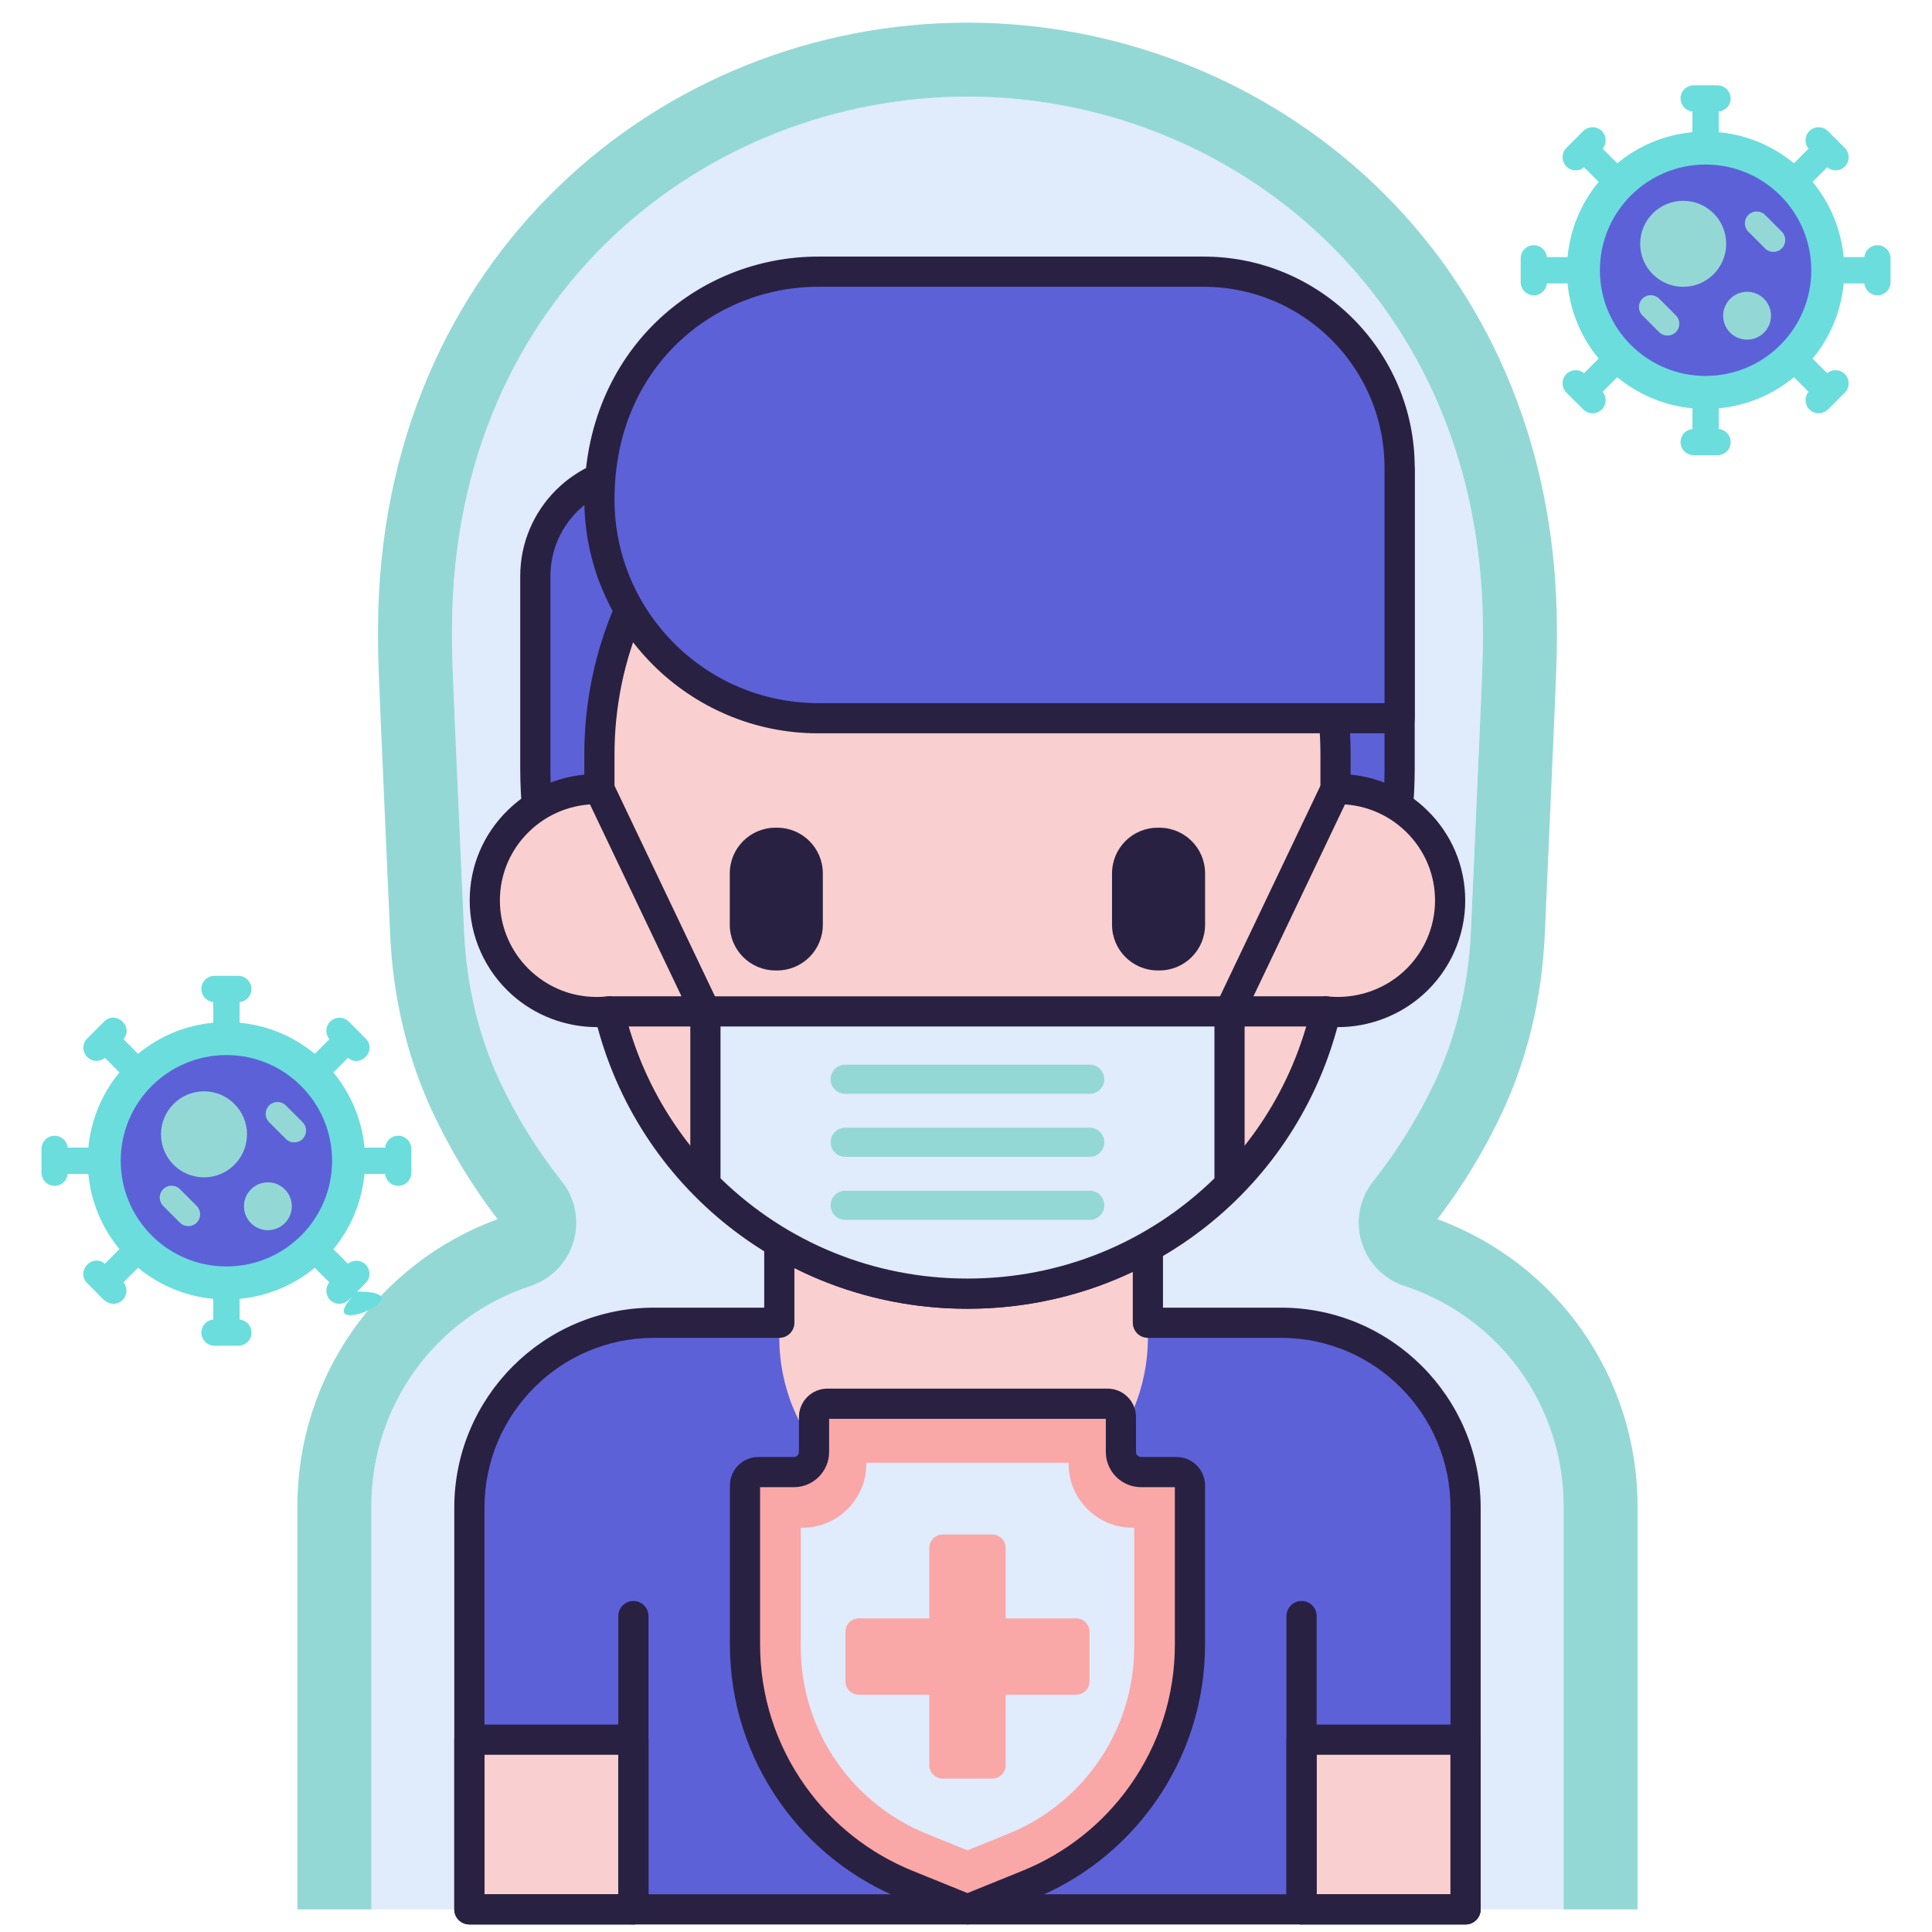 <?xml version="1.0"?>
<svg xmlns="http://www.w3.org/2000/svg" xmlns:xlink="http://www.w3.org/1999/xlink" xmlns:svgjs="http://svgjs.com/svgjs" version="1.1" width="512" height="512" x="0" y="0" viewBox="0 0 256 256" style="enable-background:new 0 0 512 512" xml:space="preserve" class=""><g><g xmlns="http://www.w3.org/2000/svg"><g><g><g><path d="m128.195 3c1.291 0 2.574.035 3.85.097-1.275-.064-2.558-.097-3.85-.097z" fill="#e0ebfc" data-original="#e0ebfc" style="" class=""/></g></g><g><g><path d="m128.195 3c-1.291 0-2.575.033-3.85.097 1.276-.062 2.559-.097 3.85-.097z" fill="#e0ebfc" data-original="#e0ebfc" style="" class=""/></g></g><g><g><path d="m186.088 170.402c-2.735-.901-4.863-3.091-5.691-5.857-.825-2.754-.256-5.737 1.522-7.98 3.244-4.091 6.007-8.546 8.213-13.241 2.847-6.058 4.453-12.806 4.773-20.056l.667-15.12c.941-21.265.941-21.265.921-25.128-.241-42.971-32.713-70.216-68.298-70.216-34.448 0-68.054 26.046-68.298 70.216-.02 3.856-.02 3.856.917 25.044l.671 15.205c.32 7.249 1.925 13.997 4.773 20.056 2.206 4.694 4.969 9.149 8.213 13.241 1.779 2.243 2.348 5.226 1.522 7.98-.828 2.766-2.956 4.956-5.691 5.857-12.616 4.157-21.092 15.881-21.092 29.173v53.424h157.97v-53.425c0-13.292-8.476-25.016-21.092-29.173z" fill="#e0ebfc" data-original="#e0ebfc" style="" class=""/></g></g></g><g><g><g><path d="m216.984 253h-9.804v-53.425c0-13.292-8.476-25.016-21.092-29.173-2.735-.901-4.863-3.091-5.691-5.857-.825-2.754-.256-5.737 1.522-7.98 3.244-4.091 6.007-8.546 8.213-13.241 2.847-6.058 4.453-12.806 4.773-20.056l.667-15.12c.941-21.265.941-21.265.921-25.128-.239-43.499-33.231-70.216-68.298-70.216-34.438 0-68.055 26.034-68.298 70.216-.02 3.856-.02 3.856.917 25.044l.671 15.205c.32 7.249 1.925 13.997 4.773 20.056 2.206 4.694 4.969 9.149 8.213 13.241 1.779 2.243 2.348 5.226 1.522 7.98-.828 2.766-2.956 4.956-5.691 5.857-12.616 4.157-21.092 15.881-21.092 29.173v53.424h-9.804v-53.425c0-17.07 10.6-32.181 26.519-38.029-3.341-4.375-6.212-9.097-8.541-14.052-3.401-7.238-5.317-15.243-5.694-23.794l-.671-15.203c-.948-21.43-.948-21.43-.927-25.528.274-48.626 37.395-79.969 78.103-79.969 39.805 0 77.824 30.358 78.102 79.969.021 4.105.021 4.105-.931 25.612l-.667 15.118c-.377 8.551-2.293 16.557-5.694 23.794-2.329 4.956-5.199 9.677-8.541 14.053 15.92 5.848 26.519 20.958 26.519 38.029v53.425z" fill="#94d8d6" data-original="#a4c9ff" style="" class=""/></g></g></g><g><g><g><path d="m169.751 175.273h-83.111c-13.5 0-24.444 10.969-24.444 24.5v30.746h21.735v22.481h88.531v-22.482h21.735c0-11.479 0-19.219 0-30.746-.002-13.53-10.946-24.499-24.446-24.499z" fill="#5d61d8" data-original="#4671c6" style="" class=""/></g></g><g><g><path d="m103.263 153.959v23.274.003c0 13.517 10.933 24.474 24.419 24.474 13.48 0 24.419-10.95 24.419-24.477 0-4.708 0-18.407 0-23.274z" fill="#f9cfcf" data-original="#f9cfcf" style="" class=""/></g></g><g><g><path d="m62.195 230.518h21.735v22.482h-21.735z" fill="#f9cfcf" data-original="#f9cfcf" style="" class=""/></g></g><g><g><path d="m172.461 230.518h21.735v22.482h-21.735z" fill="#f9cfcf" data-original="#f9cfcf" style="" class=""/></g></g><g><g><path d="m194.195 255h-132c-1.104 0-2-.896-2-2v-53.228c0-14.612 11.863-26.5 26.444-26.5h14.623v-19.314c0-1.104.896-2 2-2h48.838c1.104 0 2 .896 2 2v19.314h15.65c14.581 0 26.444 11.888 26.444 26.5v53.228c.001 1.104-.894 2-1.999 2zm-130-4h128v-51.228c0-12.406-10.068-22.5-22.444-22.5h-17.65c-1.104 0-2-.896-2-2v-19.314h-44.838v19.314c0 1.104-.896 2-2 2h-16.623c-12.376 0-22.444 10.093-22.444 22.5v51.228z" fill="#292142" data-original="#3762cc" style="" class=""/></g></g><g><g><path d="m129.265 158.075h-2.139c-31.034 0-56.192-25.158-56.192-56.192v-25.539c0-7.801 6.324-14.124 14.124-14.124h100.399v39.664c0 31.033-25.158 56.191-56.192 56.191z" fill="#5d61d8" data-original="#4671c6" style="" class=""/></g></g><g><g><path d="m129.265 160.075h-2.139c-32.087 0-58.192-26.105-58.192-58.192v-25.54c0-8.891 7.233-16.125 16.125-16.125h100.398c1.104 0 2 .896 2 2v39.664c0 32.088-26.105 58.193-58.192 58.193zm-44.206-95.856c-6.686 0-12.125 5.439-12.125 12.125v25.54c0 29.881 24.311 54.192 54.192 54.192h2.139c29.882 0 54.192-24.311 54.192-54.192v-37.665z" fill="#292142" data-original="#3762cc" style="" class=""/></g></g><g><g><path d="m176.965 104.563v-4.577c0-26.753-21.835-48.44-48.77-48.44-26.935 0-48.77 21.687-48.77 48.44v4.577c-8.469-.172-15.187 6.589-15.187 14.763 0 8.728 7.602 15.631 16.475 14.691 5.033 21.432 24.375 37.398 47.482 37.398 23.109 0 42.449-15.969 47.482-37.398 8.861.939 16.475-5.951 16.475-14.691.001-8.177-6.723-14.935-15.187-14.763z" fill="#f9cfcf" data-original="#f9cfcf" style="" class=""/></g></g><g><g><path d="m128.195 173.416c-23.153 0-43.074-15.259-49.019-37.315-.016 0-.031 0-.047 0-4.172 0-8.225-1.532-11.337-4.333-3.53-3.176-5.555-7.711-5.555-12.442 0-4.528 1.787-8.774 5.033-11.954 2.773-2.717 6.322-4.359 10.154-4.731v-2.655c0-27.813 22.775-50.44 50.77-50.44s50.771 22.627 50.771 50.44v2.655c3.832.372 7.38 2.014 10.153 4.731 3.246 3.18 5.033 7.425 5.033 11.954 0 4.731-2.024 9.266-5.554 12.441-3.113 2.8-7.166 4.333-11.337 4.333-.016 0-.031 0-.047 0-5.943 22.056-25.864 37.316-49.018 37.316zm-47.479-41.399c.918 0 1.731.631 1.945 1.543 4.958 21.111 23.683 35.855 45.534 35.855 21.853 0 40.577-14.745 45.535-35.856.23-.981 1.159-1.638 2.158-1.531 3.661.386 7.319-.791 10.034-3.234 2.688-2.418 4.229-5.869 4.229-9.468 0-3.444-1.361-6.675-3.832-9.097-2.486-2.436-5.806-3.75-9.313-3.667-.524.011-1.057-.195-1.44-.571-.384-.376-.601-.891-.601-1.429v-4.577c0-25.607-20.981-46.44-46.771-46.44s-46.77 20.833-46.77 46.44v4.577c0 .538-.217 1.052-.601 1.429s-.919.584-1.44.571c-3.502-.081-6.828 1.23-9.314 3.667-2.471 2.421-3.832 5.652-3.832 9.097 0 3.599 1.542 7.05 4.23 9.468 2.755 2.479 6.317 3.629 10.034 3.234.073-.007.145-.011.215-.011z" fill="#292142" data-original="#3762cc" style="" class=""/></g></g><g><g><path d="m185.457 95.168h-77.047c-16.008 0-28.984-12.977-28.984-28.984-.001-18.496 13.878-30.184 28.984-30.184h51.093c14.334 0 25.955 11.62 25.955 25.955v33.213z" fill="#5d61d8" data-original="#4671c6" style="" class=""/></g></g><g><g><path d="m185.457 97.167h-77.047c-17.085 0-30.984-13.899-30.984-30.984 0-19.575 14.803-32.183 30.984-32.183h51.092c15.414 0 27.955 12.541 27.955 27.955v33.213c0 1.104-.895 1.999-2 1.999zm-77.047-59.167c-13.826 0-26.984 10.649-26.984 28.183 0 14.879 12.105 26.984 26.984 26.984h75.047v-31.212c0-13.208-10.746-23.955-23.955-23.955z" fill="#292142" data-original="#3762cc" style="" class=""/></g></g><g><g><path d="m93.471 136.017h-12.757c-1.104 0-2-.896-2-2s.896-2 2-2h9.587l-12.681-26.593c-.475-.997-.052-2.191.945-2.666.993-.474 2.189-.053 2.666.944l14.045 29.454c.295.62.252 1.348-.114 1.928s-1.005.933-1.691.933z" fill="#292142" data-original="#3762cc" style="" class=""/></g></g><g><g><path d="m175.676 136.017h-12.758c-.687 0-1.325-.352-1.691-.933s-.409-1.309-.114-1.928l14.046-29.454c.477-.998 1.67-1.418 2.667-.944.996.476 1.419 1.669.944 2.666l-12.682 26.593h9.588c1.104 0 2 .896 2 2s-.896 2-2 2z" fill="#292142" data-original="#3762cc" style="" class=""/></g></g><g><g><path d="m93.471 156.968c8.841 8.916 21.129 14.447 34.724 14.447s25.882-5.531 34.722-14.446v-22.953h-69.446z" fill="#e0ebfc" data-original="#e0ebfc" style="" class=""/></g></g><g><g><g><path d="m144.4 144.934h-32.409c-1.063 0-1.925-.864-1.925-1.93s.862-1.93 1.925-1.93h32.409c1.063 0 1.925.864 1.925 1.93s-.862 1.93-1.925 1.93z" fill="#94d8d6" data-original="#a4c9ff" style="" class=""/></g></g></g><g><g><g><path d="m144.4 153.287h-32.409c-1.063 0-1.925-.864-1.925-1.93s.862-1.93 1.925-1.93h32.409c1.063 0 1.925.864 1.925 1.93s-.862 1.93-1.925 1.93z" fill="#94d8d6" data-original="#a4c9ff" style="" class=""/></g></g></g><g><g><g><path d="m144.4 161.64h-32.409c-1.063 0-1.925-.864-1.925-1.93s.862-1.93 1.925-1.93h32.409c1.063 0 1.925.864 1.925 1.93s-.862 1.93-1.925 1.93z" fill="#94d8d6" data-original="#a4c9ff" style="" class=""/></g></g></g><g><g><path d="m128.195 173.416c-13.69 0-26.527-5.341-36.145-15.039-.372-.375-.58-.881-.58-1.408v-22.951c0-1.104.896-2 2-2h69.447c1.104 0 2 .896 2 2v22.953c0 .527-.208 1.034-.58 1.408-9.616 9.696-22.451 15.037-36.142 15.037zm-32.724-17.281c8.794 8.571 20.382 13.281 32.725 13.281 12.342 0 23.93-4.709 32.723-13.279v-20.119h-65.448z" fill="#292142" data-original="#3762cc" style="" class=""/></g></g><g><g><path d="m83.93 255c-1.104 0-2-.896-2-2v-38.864c0-1.104.896-2 2-2s2 .896 2 2v38.864c0 1.104-.896 2-2 2z" fill="#292142" data-original="#3762cc" style="" class=""/></g></g><g><g><path d="m172.461 255c-1.104 0-2-.896-2-2v-38.864c0-1.104.896-2 2-2s2 .896 2 2v38.864c0 1.104-.896 2-2 2z" fill="#292142" data-original="#3762cc" style="" class=""/></g></g><g><g><path d="m83.93 255h-21.735c-1.104 0-2-.896-2-2v-22.481c0-1.104.896-2 2-2h21.735c1.104 0 2 .896 2 2v22.481c0 1.104-.896 2-2 2zm-19.735-4h17.735v-18.481h-17.735z" fill="#292142" data-original="#3762cc" style="" class=""/></g></g><g><g><path d="m194.195 255h-21.734c-1.104 0-2-.896-2-2v-22.481c0-1.104.896-2 2-2h21.734c1.104 0 2 .896 2 2v22.481c0 1.104-.895 2-2 2zm-19.734-4h17.734v-18.481h-17.734z" fill="#292142" data-original="#3762cc" style="" class=""/></g></g><g><g><path d="m153.63 128.587h-.23c-3.341 0-6.049-2.708-6.049-6.049v-6.812c0-3.341 2.708-6.049 6.049-6.049h.23c3.341 0 6.049 2.708 6.049 6.049v6.812c0 3.341-2.708 6.049-6.049 6.049z" fill="#292142" data-original="#3762cc" style="" class=""/></g></g><g><g><path d="m102.979 128.587h-.23c-3.341 0-6.049-2.708-6.049-6.049v-6.812c0-3.341 2.708-6.049 6.049-6.049h.23c3.341 0 6.049 2.708 6.049 6.049v6.812c0 3.341-2.709 6.049-6.049 6.049z" fill="#292142" data-original="#3762cc" style="" class=""/></g></g></g><g><g><g><path d="m52.76 150.488c-.905 0-1.641.693-1.726 1.576h-2.74c-.355-3.767-1.84-7.205-4.122-9.963l1.934-1.934c1.706 1.405 3.885-1.021 2.335-2.571-.03-.03-1.12-1.12-1.114-1.114-.006-.006-1.108-1.108-1.114-1.114-.681-.681-1.784-.681-2.465 0-.64.64-.671 1.65-.107 2.335l-1.934 1.934c-2.759-2.282-6.196-3.768-9.964-4.122v-2.74c.883-.085 1.576-.821 1.576-1.726 0-.963-.781-1.743-1.743-1.743h-3.152c-.963 0-1.743.78-1.743 1.743 0 .905.693 1.641 1.576 1.726v2.74c-3.767.355-7.204 1.841-9.963 4.122l-1.934-1.934c1.404-1.705-1.021-3.885-2.571-2.335l-1.114 1.114v.001l-1.114 1.114c-.681.681-.681 1.784 0 2.465.34.34.786.511 1.233.511.393 0 .782-.14 1.102-.404l1.934 1.934c-2.282 2.759-3.768 6.196-4.122 9.964h-2.741c-.085-.883-.821-1.576-1.726-1.576-.963 0-1.743.78-1.743 1.743v3.152c0 .963.78 1.743 1.743 1.743.906 0 1.641-.693 1.726-1.576h2.739c.355 3.767 1.84 7.205 4.122 9.964l-1.934 1.934c-1.705-1.405-3.885 1.022-2.335 2.571l1.114 1.114c0 .001.001.001.001.001.751.751 1.373 1.624 2.346 1.624.446 0 .892-.17 1.233-.51.64-.64.67-1.65.106-2.335l1.934-1.934c2.759 2.282 6.196 3.767 9.964 4.122v2.74c-.883.085-1.576.821-1.576 1.726 0 .963.78 1.743 1.743 1.743h3.152c.963 0 1.743-.78 1.743-1.743 0-.905-.693-1.641-1.576-1.726v-2.74c3.767-.355 7.205-1.841 9.964-4.122l1.934 1.934c-.564.685-.534 1.695.107 2.335.34.34.786.51 1.232.51.973 0 1.596-.874 2.347-1.625 10 0-7.071 7.071 0 0l1.114-1.114c.681-.681.681-1.784 0-2.465-.64-.64-1.65-.67-2.335-.106l-1.934-1.934c2.282-2.759 3.768-6.196 4.122-9.964h2.74c.085.883.821 1.576 1.726 1.576.963 0 1.743-.78 1.743-1.743v-3.152c0-.966-.781-1.746-1.743-1.746z" fill="#6bdddd" data-original="#6bdddd" style="" class=""/></g></g><g><g><circle cx="30" cy="153.807" fill="#5d61d8" r="14.005" data-original="#4671c6" style="" class=""/></g></g><g><g><g><circle cx="27.031" cy="150.306" fill="#94d8d6" r="5.698" data-original="#a4c9ff" style="" class=""/></g></g><g><g><circle cx="35.497" cy="159.835" fill="#94d8d6" r="3.17" data-original="#a4c9ff" style="" class=""/></g></g></g><g><g><path d="m40.098 150.915c-.613.613-1.606.613-2.218 0l-2.218-2.218c-.613-.613-.613-1.606 0-2.218.613-.613 1.606-.613 2.218 0l2.218 2.218c.612.612.612 1.605 0 2.218z" fill="#94d8d6" data-original="#a4c9ff" style="" class=""/></g></g><g><g><path d="m26.06 162.007c-.613.613-1.606.613-2.218 0l-2.218-2.218c-.613-.613-.613-1.606 0-2.218.613-.613 1.606-.613 2.218 0l2.218 2.218c.613.613.613 1.606 0 2.218z" fill="#94d8d6" data-original="#a4c9ff" style="" class=""/></g></g></g><g><g><g><g><path d="m248.76 32.488c-.905 0-1.641.693-1.726 1.576h-2.74c-.355-3.767-1.84-7.205-4.122-9.963l1.934-1.934c.321.264.709.404 1.102.404.446 0 .892-.17 1.232-.51.681-.681.681-1.784 0-2.465-1.45-1.45-.776-.776-2.228-2.229-.681-.681-1.784-.681-2.465 0-.64.64-.671 1.65-.107 2.335l-1.934 1.934c-2.759-2.282-6.196-3.768-9.964-4.122v-2.74c.883-.085 1.576-.821 1.576-1.726 0-.963-.781-1.743-1.743-1.743h-3.152c-.963 0-1.743.78-1.743 1.743 0 .905.693 1.641 1.576 1.726v2.74c-3.767.355-7.204 1.841-9.963 4.122l-1.934-1.934c.564-.685.534-1.695-.106-2.335-.68-.681-1.784-.681-2.465 0l-1.114 1.114v.001l-1.114 1.114c-.681.681-.681 1.784 0 2.465.34.34.786.511 1.233.511.393 0 .782-.14 1.102-.404l1.934 1.934c-2.282 2.759-3.768 6.196-4.122 9.964h-2.739c-.085-.883-.821-1.576-1.726-1.576-.963 0-1.743.78-1.743 1.743v3.152c0 .963.78 1.743 1.743 1.743.906 0 1.641-.693 1.726-1.576h2.739c.355 3.767 1.84 7.205 4.122 9.964l-1.934 1.934c-.684-.564-1.695-.534-2.335.106-.681.681-.681 1.784 0 2.465l1.114 1.114s.001.001.001.001l1.114 1.114c.34.34.786.51 1.232.51s.892-.17 1.233-.51c.64-.64.67-1.65.106-2.335l1.934-1.934c2.759 2.282 6.196 3.767 9.964 4.122v2.74c-.883.085-1.576.821-1.576 1.726 0 .963.78 1.743 1.743 1.743h3.152c.963 0 1.743-.78 1.743-1.743 0-.905-.693-1.641-1.576-1.726v-2.74c3.767-.355 7.205-1.841 9.964-4.122l1.934 1.934c-.564.685-.534 1.695.107 2.335.34.34.786.51 1.232.51s.892-.17 1.233-.51l1.114-1.114s1.113-1.113 1.115-1.114c.681-.681.681-1.784 0-2.465-.64-.64-1.65-.67-2.335-.106l-1.934-1.934c2.282-2.759 3.768-6.196 4.122-9.964h2.74c.085.883.821 1.576 1.726 1.576.963 0 1.743-.78 1.743-1.743v-3.152c-.002-.966-.783-1.746-1.745-1.746z" fill="#6bdddd" data-original="#6bdddd" style="" class=""/></g></g><g><g><circle cx="226" cy="35.807" fill="#5d61d8" r="14.005" data-original="#4671c6" style="" class=""/></g></g><g><g><g><circle cx="223.031" cy="32.306" fill="#94d8d6" r="5.698" data-original="#a4c9ff" style="" class=""/></g></g><g><g><circle cx="231.497" cy="41.835" fill="#94d8d6" r="3.17" data-original="#a4c9ff" style="" class=""/></g></g></g><g><g><path d="m236.098 32.915c-.613.613-1.606.613-2.218 0l-2.218-2.218c-.613-.613-.613-1.606 0-2.218.613-.613 1.606-.613 2.218 0l2.218 2.218c.612.612.612 1.605 0 2.218z" fill="#94d8d6" data-original="#a4c9ff" style="" class=""/></g></g><g><g><path d="m222.06 44.007c-.613.613-1.606.613-2.218 0l-2.218-2.218c-.613-.613-.613-1.606 0-2.218.613-.613 1.606-.613 2.218 0l2.218 2.218c.613.613.613 1.606 0 2.218z" fill="#94d8d6" data-original="#a4c9ff" style="" class=""/></g></g></g></g><g><g><g><path d="m151.195 195.057c-1.473 0-2.667-1.194-2.667-2.667v-4.613c0-.982-.796-1.778-1.778-1.778h-37.11c-.982 0-1.778.796-1.778 1.778v4.613c0 1.473-1.194 2.667-2.667 2.667h-4.704c-.982 0-1.778.796-1.778 1.778v21.066c0 7.124 2.214 14.072 6.336 19.883 3.795 5.349 9.042 9.501 15.12 11.964l8.025 3.252 8.025-3.252c6.079-2.463 11.325-6.615 15.12-11.964 4.122-5.811 6.336-12.759 6.336-19.883v-21.066c0-.982-.796-1.778-1.778-1.778z" fill="#f9a7a7" data-original="#f9a7a7" style="" class=""/></g></g><g><g><path d="m122.792 242.991c-4.737-1.92-8.805-5.139-11.763-9.308-3.225-4.546-4.929-9.894-4.929-15.468v-15.79h.246c4.656 0 8.444-3.788 8.444-8.444v-.16h26.811v.16c0 4.656 3.788 8.444 8.444 8.444h.246v15.79c0 5.574-1.705 10.923-4.929 15.468-2.958 4.17-7.026 7.388-11.764 9.308l-5.403 2.19z" fill="#e0ebfc" data-original="#e0ebfc" style="" class=""/></g></g><g><g><path d="m142.584 214.444h-9.333v-9.333c0-.982-.796-1.778-1.778-1.778h-6.556c-.982 0-1.778.796-1.778 1.778v9.333h-9.333c-.982 0-1.778.796-1.778 1.778v6.556c0 .982.796 1.778 1.778 1.778h9.333v9.333c0 .982.796 1.778 1.778 1.778h6.556c.982 0 1.778-.796 1.778-1.778v-9.333h9.333c.982 0 1.778-.796 1.778-1.778v-6.556c0-.982-.796-1.778-1.778-1.778z" fill="#f9a7a7" data-original="#f9a7a7" style="" class=""/></g></g><g><g><path d="m128.195 255c-.255 0-.511-.049-.751-.146l-8.024-3.252c-6.444-2.611-11.977-6.989-16-12.661-4.388-6.184-6.706-13.459-6.706-21.04v-21.066c0-2.083 1.695-3.778 3.778-3.778h4.703c.368 0 .667-.299.667-.667v-4.613c0-2.083 1.694-3.778 3.777-3.778h37.111c2.083 0 3.777 1.695 3.777 3.778v4.613c0 .368.299.667.667.667h4.704c2.083 0 3.777 1.695 3.777 3.778v21.066c0 7.582-2.318 14.857-6.705 21.04-4.024 5.672-9.558 10.05-16.001 12.661l-8.024 3.252c-.239.097-.495.146-.75.146zm-27.481-57.943v20.844c0 6.747 2.063 13.222 5.968 18.726 3.581 5.048 8.506 8.944 14.24 11.268l7.273 2.947 7.273-2.947c5.734-2.324 10.659-6.22 14.241-11.268 3.903-5.503 5.967-11.978 5.967-18.726v-20.844h-4.481c-2.573 0-4.667-2.093-4.667-4.667v-4.39h-36.666v4.391c0 2.573-2.094 4.667-4.667 4.667h-4.481zm55.185 0h.01z" fill="#292142" data-original="#3762cc" style="" class=""/></g></g></g></g></g></svg>
